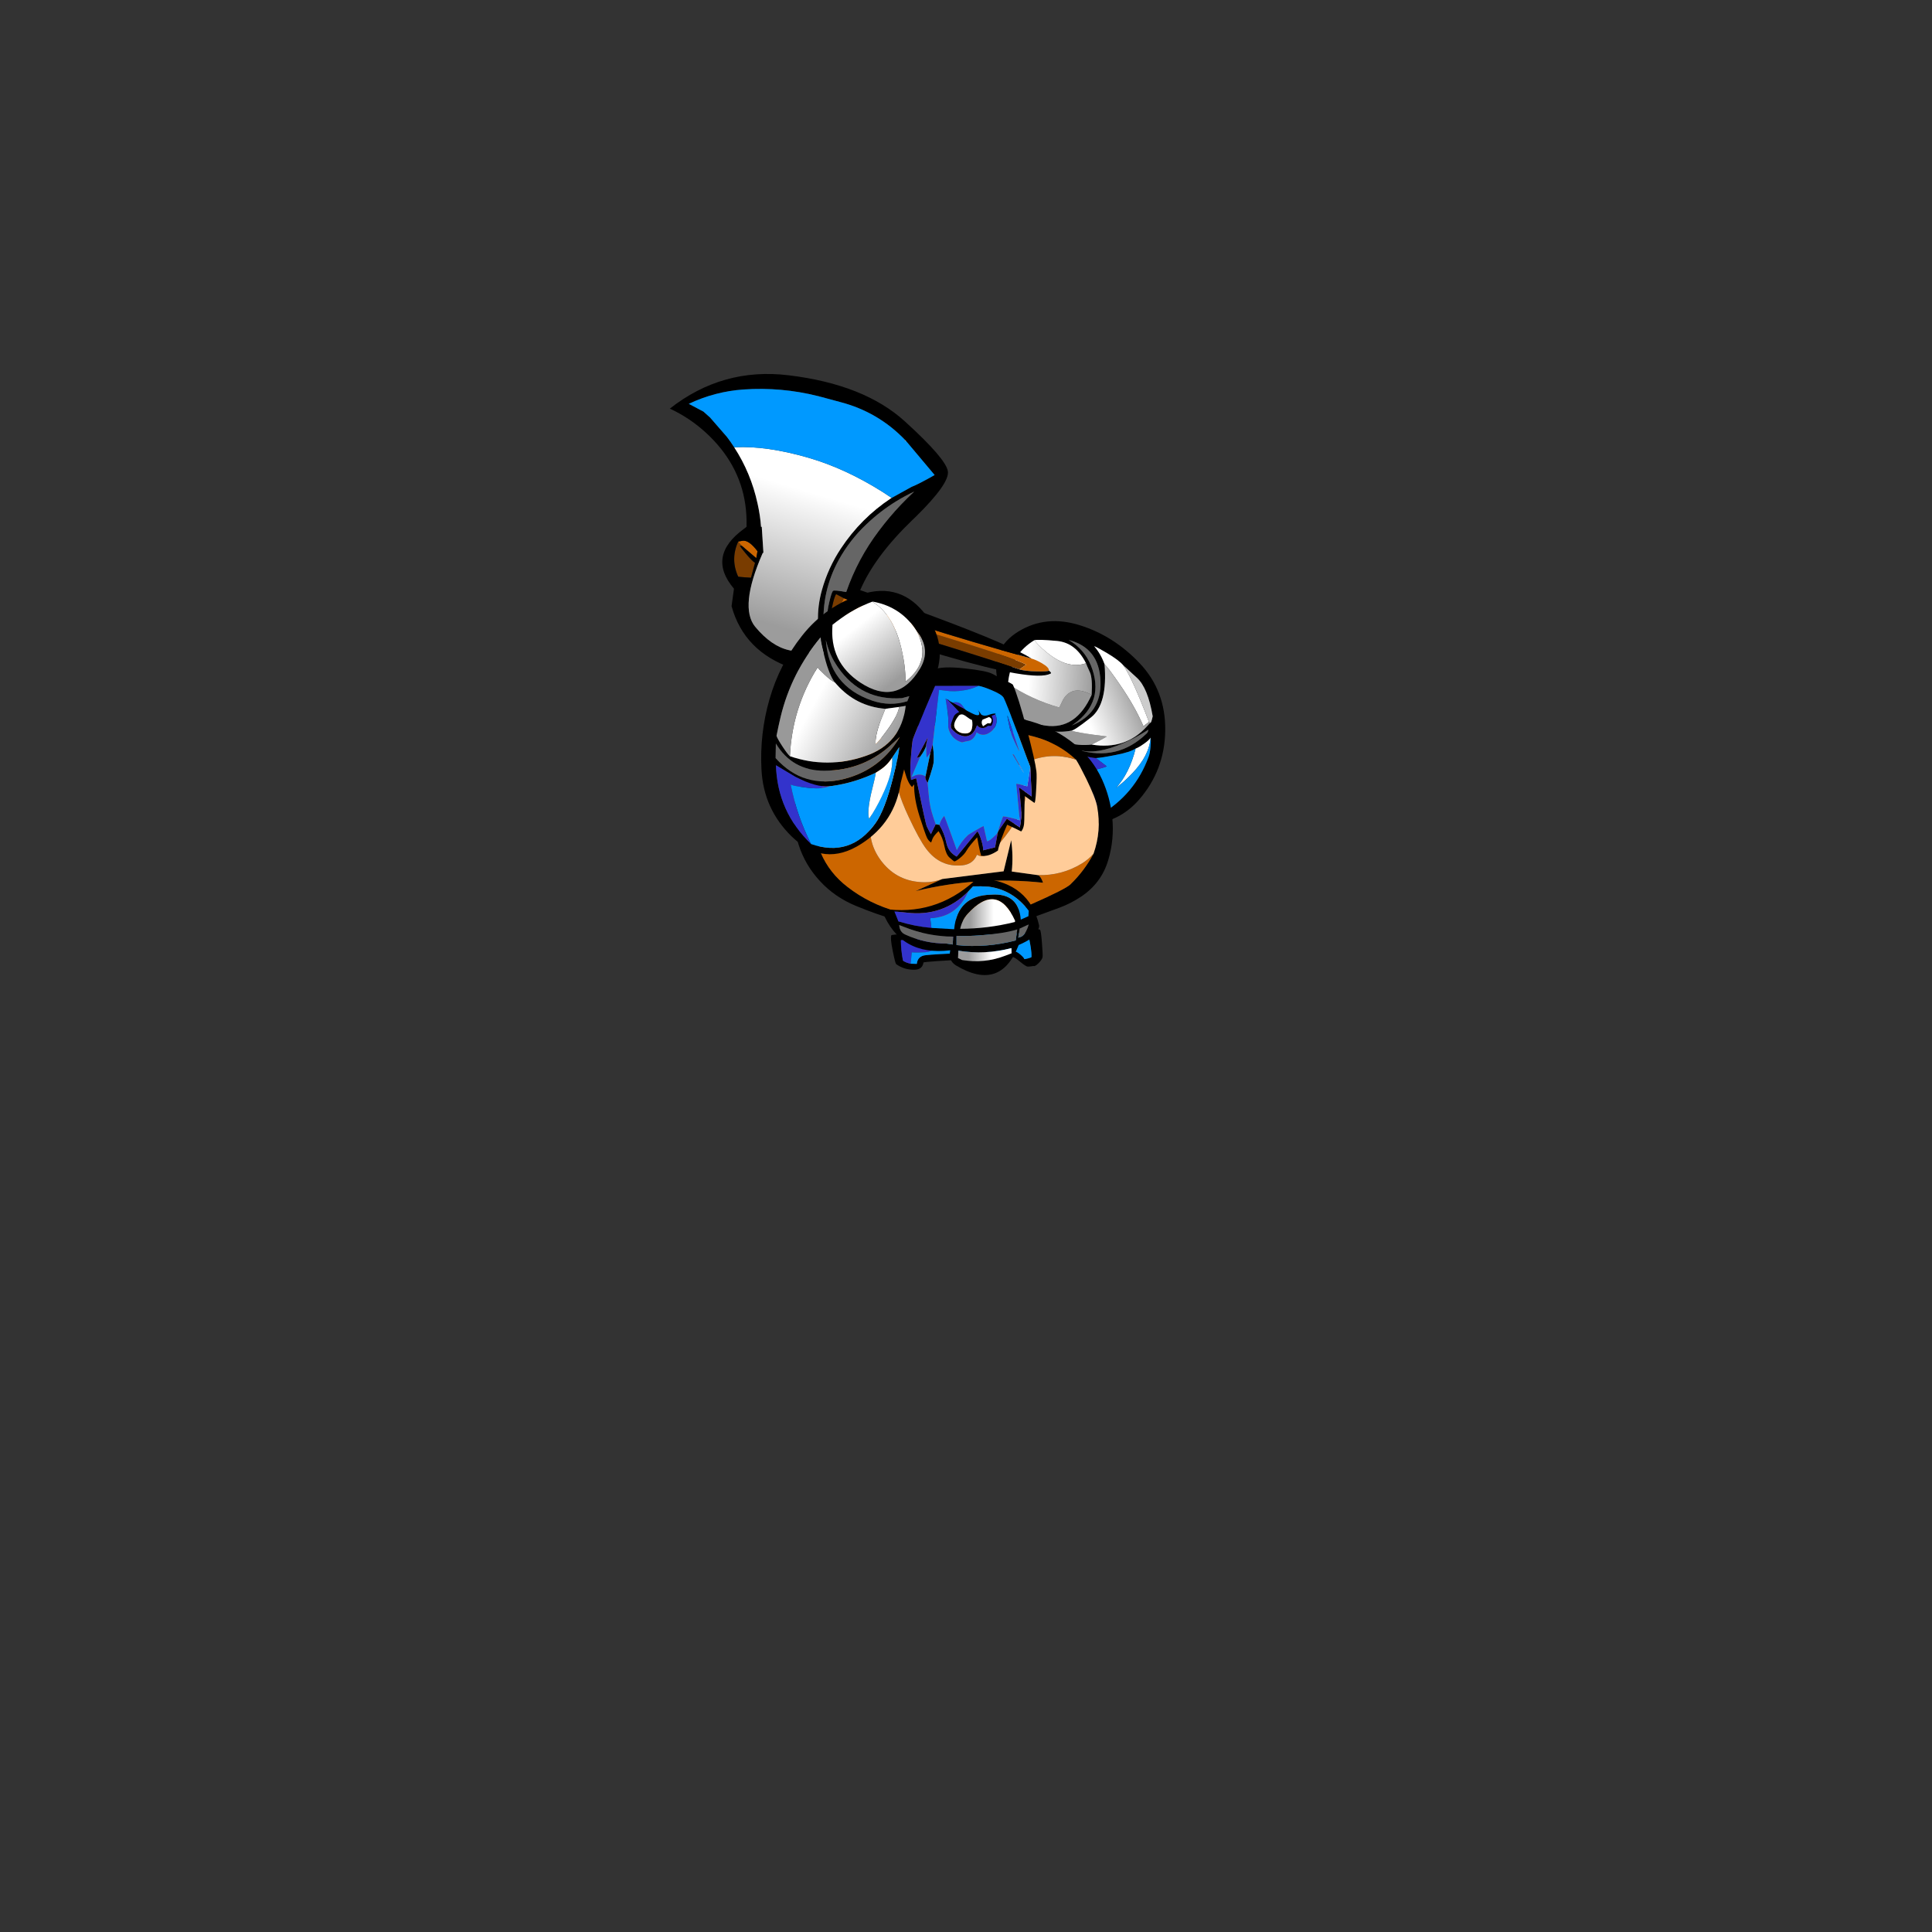 
<svg xmlns="http://www.w3.org/2000/svg" version="1.1" xmlns:xlink="http://www.w3.org/1999/xlink" preserveAspectRatio="none" x="0px" y="0px" width="1000px" height="1000px" viewBox="0 0 1000 1000">
<rect x="0" y="0" width="1000" height="1000" fill="#333333" stroke="none"/>
<defs>
<linearGradient id="Gradient_1" gradientUnits="userSpaceOnUse" x1="-7.65" y1="45.2" x2="31.95" y2="47.3" spreadMethod="pad">
<stop  offset="0%" stop-color="#FFFFFF"/>

<stop  offset="100%" stop-color="#9C9C9C"/>
</linearGradient>

<linearGradient id="Gradient_2" gradientUnits="userSpaceOnUse" x1="27" y1="69.9" x2="58.9" y2="57.8" spreadMethod="pad">
<stop  offset="0%" stop-color="#FFFFFF"/>

<stop  offset="100%" stop-color="#9C9C9C"/>
</linearGradient>

<linearGradient id="Gradient_3" gradientUnits="userSpaceOnUse" x1="67.15" y1="22.3" x2="52.85" y2="22.3" spreadMethod="pad">
<stop  offset="0%" stop-color="#FFFFFF"/>

<stop  offset="100%" stop-color="#9C9C9C"/>
</linearGradient>

<linearGradient id="Gradient_4" gradientUnits="userSpaceOnUse" x1="66.05" y1="47.25" x2="51.75" y2="47.25" spreadMethod="pad">
<stop  offset="0%" stop-color="#FFFFFF"/>

<stop  offset="100%" stop-color="#9C9C9C"/>
</linearGradient>

<linearGradient id="Gradient_5" gradientUnits="userSpaceOnUse" x1="124.912" y1="45.775" x2="39.787" y2="45.025" spreadMethod="pad">
<stop  offset="0%" stop-color="#FFFFFF"/>

<stop  offset="100%" stop-color="#9C9C9C"/>
</linearGradient>

<linearGradient id="Gradient_6" gradientUnits="userSpaceOnUse" x1="25.925" y1="72.062" x2="74.375" y2="98.438" spreadMethod="pad">
<stop  offset="0%" stop-color="#FFFFFF"/>

<stop  offset="100%" stop-color="#9C9C9C"/>
</linearGradient>

<linearGradient id="Gradient_7" gradientUnits="userSpaceOnUse" x1="56.687" y1="18.863" x2="82.012" y2="50.838" spreadMethod="pad">
<stop  offset="0%" stop-color="#FFFFFF"/>

<stop  offset="100%" stop-color="#9C9C9C"/>
</linearGradient>

<g id="executioner_legs_0_Layer0_0_FILL">
<path fill="#000000" stroke="none" d="
M 82.4 24.85
Q 82.9 24.9 84.3 24.75 85.65 24.6 86 24.5 86.9 24.95 89.15 22.7 91.3 20.5 91.55 19 91.75 17.9 91.2 10.75 90.65 3.2 90 2.25 89.05 0.8 43.95 2.8 -0.95 4.8 -1.4 5.6 -2.2 7.2 -0.55 15.25 1 22.9 1.55 23.35 6.6 27 13.15 26.8 17.75 26.55 18.35 22.3 20.35 21.75 46.35 20.3 71.55 18.9 73.1 19 74.1 18.85 77.7 21.85 81.4 24.9 82.4 24.85
M 82.5 4.35
Q 84.95 14.25 84.75 19 84.75 19.25 82.55 19.85 80.35 20.45 80.3 20.2 80.15 19.4 77.95 17.5 75.5 15.35 73.8 15.4 70.15 15.15 46.9 16.25 24.25 17.3 19.8 17.85 14.75 18.35 14.25 23.2
L 10.45 23.1
Q 9.45 22.95 7.7 22.3 5.8 21.55 5.7 21.05 4.5 14.85 4.45 8.65
L 39.05 6
Q 43.65 5.65 62.65 4.9 82.1 4.1 82.5 4.35 Z"/>

<path fill="#3333CC" stroke="none" d="
M 30.25 11.6
Q 36.85 7.95 39.05 6
L 4.45 8.65
Q 4.5 14.85 5.7 21.05 5.8 21.55 7.7 22.3 9.45 22.95 10.45 23.1
L 11.15 16.1
Q 12.05 16.25 15.7 16.2 19.85 16.15 21.55 15.75 23.7 15.25 30.25 11.6 Z"/>

<path fill="#0099FF" stroke="none" d="
M 84.75 19
Q 84.95 14.25 82.5 4.35 82.1 4.1 62.65 4.9 43.65 5.65 39.05 6 36.85 7.95 30.25 11.6 23.7 15.25 21.55 15.75 19.85 16.15 15.7 16.2 12.05 16.25 11.15 16.1
L 10.45 23.1 14.25 23.2
Q 14.75 18.35 19.8 17.85 24.25 17.3 46.9 16.25 70.15 15.15 73.8 15.4 75.5 15.35 77.95 17.5 80.15 19.4 80.3 20.2 80.35 20.45 82.55 19.85 84.75 19.25 84.75 19 Z"/>
</g>

<g id="executioner_arm_1_Layer0_0_FILL">
<path fill="#000000" stroke="none" d="
M 75.95 80.6
Q 76.25 56.165 60.3 39.3 44.353 22.436 23.5 15.9 2.692 9.352 -14.25 19.7 -31.19 30.103 -27.25 48.95 -23.304 67.849 -16.5 71.4 1.8 80.7 12.3 97.6 24.45 117.1 34.45 137.7 49.45 134.95 59.7 123.3 75.65 105.045 75.95 80.6
M 50.1 40.45
Q 50.746 41.051 58.6 48.25 65.262 54.354 68.25 71.85 67.283 76.387 66.7 75.85 65.829 76.831 64.75 78 51.56 92.665 30.75 89.25 14.4 91.05 1.85 80.25 2.2 80.3 2.6 80.35 10.35 82.15 18.15 80.7 19.952 80.754 30.3 72.55 40.643 64.386 38.65 39.85 36.4 33.55 32.25 28.75 33.55 29.1 39.75 32.75 47.3 37.2 50.1 40.45
M 30.3 40.65
Q 26.1 30.45 16.6 24.95 35.4 29.75 36.15 50.25 36.9 70 18.4 77.55 19.1 77.1 19.8 76.6 39.1 62.8 30.3 40.65
M 9.5 25.55
Q 20.988 26.687 27.25 39.25 27.842 40.916 29.6 44.65 31.358 48.434 30.7 58.7 21.088 80.184 2.5 77.6 -16.044 75.06 -18.45 63.85 -20.801 52.647 -20.75 51.85 -20.55 50.2 -20.3 48.6 -17.9 33.35 -4.55 25.1 -1.988 24.463 9.5 25.55
M 20.75 94.7
Q 22.6 95.3 25.85 96.15 31 97.5 33.35 97.55 36.793 97.369 45.65 95.6 54.507 93.881 57.75 91.7 59.533 91.105 62.8 88.8 66.117 86.495 66.95 85 67.25 86.95 66.9 90.55 66.6 94.35 65.8 96.55 57.3 120 35.75 132.5 33.85 126 31.05 118 25.4 102.05 20.75 94.7
M 22.25 92.4
Q 23 92.55 23.8 92.7 33.7 95.55 50.35 88.3 55.85 85.95 61 82.9 65.25 80.45 65.45 80 65.55 81.45 64.55 82.4 46.6 99.8 22.25 92.4 Z"/>

<path fill="#666666" stroke="none" d="
M 23.8 92.7
Q 23 92.55 22.25 92.4 46.6 99.8 64.55 82.4 65.55 81.45 65.45 80 65.25 80.45 61 82.9 55.85 85.95 50.35 88.3 33.7 95.55 23.8 92.7
M 16.6 24.95
Q 26.1 30.45 30.3 40.65 39.1 62.8 19.8 76.6 19.1 77.1 18.4 77.55 36.9 70 36.15 50.25 35.4 29.75 16.6 24.95 Z"/>

<path fill="#FFFFFF" stroke="none" d="
M 66.95 85
Q 66.117 86.495 62.8 88.8 59.533 91.105 57.75 91.7 53.9 106.95 45.65 115.95 50.65 112.25 55.8 106.8 66.15 96 66.95 85
M 5.45 34.4
Q 17.05 42.8 27.25 39.25 20.988 26.687 9.5 25.55 -1.988 24.463 -4.55 25.1 -0.35 30.2 5.45 34.4
M 32.25 28.75
Q 36.4 33.55 38.65 39.85 41.1 42.2 48.25 52.65 57.35 65.85 62.55 77.95
L 65.95 75.3
Q 65.875 75.104 65.8 74.9 55.511 47.946 50.1 40.45 47.3 37.2 39.75 32.75 33.55 29.1 32.25 28.75 Z"/>

<path fill="#0099FF" stroke="none" d="
M 57.75 91.7
Q 54.507 93.881 45.65 95.6 36.793 97.369 33.35 97.55
L 40.05 102.65
Q 39.05 103.1 36.1 103.9 33.15 104.75 32.2 104.8 33.15 107.7 34.6 115.9 36.6 127.2 35.75 132.5 57.3 120 65.8 96.55 66.6 94.35 66.9 90.55 67.25 86.95 66.95 85 66.15 96 55.8 106.8 50.65 112.25 45.65 115.95 53.9 106.95 57.75 91.7 Z"/>

<path fill="#3333CC" stroke="none" d="
M 25.85 96.15
Q 22.6 95.3 20.75 94.7 25.4 102.05 31.05 118 33.85 126 35.75 132.5 36.6 127.2 34.6 115.9 33.15 107.7 32.2 104.8 33.15 104.75 36.1 103.9 39.05 103.1 40.05 102.65
L 33.35 97.55
Q 31 97.5 25.85 96.15 Z"/>

<path fill="#999999" stroke="none" d="
M 11.95 64.1
Q 10.9 66.45 10.8 66.45 -6.15 61.6 -20.75 51.85 -20.801 52.647 -18.45 63.85 -16.044 75.06 2.5 77.6 21.088 80.184 30.7 58.7 19.8 52.65 14.05 60.25 13.2 61.35 11.95 64.1
M 18.15 80.7
Q 10.35 82.15 2.6 80.35 2.2 80.3 1.85 80.25 14.4 91.05 30.75 89.25 32.15 88.6 35.9 86.6 39.65 84.6 40.05 84.25 36.2 83.8 31.6 83.15 22.45 81.9 18.15 80.7 Z"/>

<path fill="url(#Gradient_1)" stroke="none" d="
M 27.25 39.25
Q 17.05 42.8 5.45 34.4 -0.35 30.2 -4.55 25.1 -17.9 33.35 -20.3 48.6 -20.55 50.2 -20.75 51.85 -6.15 61.6 10.8 66.45 10.9 66.45 11.95 64.1 13.2 61.35 14.05 60.25 19.8 52.65 30.7 58.7 31.358 48.434 29.6 44.65 27.842 40.916 27.25 39.25 Z"/>

<path fill="url(#Gradient_2)" stroke="none" d="
M 35.9 86.6
Q 32.15 88.6 30.75 89.25 51.56 92.665 64.75 78 65.829 76.831 66.7 75.85 65.954 75.165 65.95 75.3
L 62.55 77.95
Q 57.35 65.85 48.25 52.65 41.1 42.2 38.65 39.85 40.643 64.386 30.3 72.55 19.952 80.754 18.15 80.7 22.45 81.9 31.6 83.15 36.2 83.8 40.05 84.25 39.65 84.6 35.9 86.6 Z"/>

<path fill="#CCCCCC" stroke="none" d="
M 58.6 48.25
Q 50.746 41.051 50.1 40.45 55.511 47.946 65.8 74.9 65.875 75.104 65.95 75.3 65.954 75.165 66.7 75.85 67.283 76.387 68.25 71.85 65.262 54.354 58.6 48.25 Z"/>
</g>

<g id="executioner_body_0_Layer0_0_FILL">
<path fill="#000000" stroke="none" d="
M 108.45 -1.2
Q 94.35 -2.9 80.15 -2.15 66.55 -1.4 53.3 2.05 39.15 5.55 26.25 12.5 14.25 18.8 5.85 29.4 -3.45 41.2 -5.65 56.05 -7.6 69.35 -3.65 82.2 0.25 94.95 9 104.9 17.85 115.05 30.4 120.5 42.15 125.65 54.25 129.4 67.3 133.45 80.8 135.65 94.5 137.6 108.25 136.4 122.45 135.95 134.45 128.25 143.05 124.95 151.65 121.6 158.3 118.95 164.1 114.9 176.45 106.35 180.55 91.75 184.25 78.7 182.95 65 181.8 52.5 176.85 40.95 171.3 28.1 160.65 18.95 149.1 9 134.6 4.55 121.8 0.7 108.45 -1.2
M 174 58.25
Q 176.6 73.3 171.8 87.7 166.45 98.4 158.05 107 155.05 110 135 119.35 115 128.6 109.15 129.75 102.65 130.9 81.65 128.45 62.2 126.15 54.9 124.05 38.35 119.25 25.35 108.55 14.7 99.9 9.55 87.3 5.35 77.1 5.65 66.05 6 51 13.95 38.3 21.25 26.75 33.4 20.3 39.1 17.25 52.5 12 59.15 9.4 64.7 7.35
L 98.95 6.55 119.75 10
Q 128.4 11.85 136.75 14.2 150.9 18.25 161.4 28.6 163.35 31.75 167.5 40.65 173 52.55 174 58.25
M 123.15 98.9
Q 124.1 89 122.8 79.2
L 118.3 98.75
Q 81.9 103.65 81.85 103.6
L 65.95 111.2
Q 103.3 101.6 141.75 105.95 141.45 104.9 140.9 103.75 139.85 101.45 138.55 101.15
L 123.15 98.9 Z"/>

<path fill="#CC6600" stroke="none" d="
M 171.8 87.7
Q 168.85 91.25 164.95 93.8 152.85 101.65 138.55 101.15 139.85 101.45 140.9 103.75 141.45 104.9 141.75 105.95 103.3 101.6 65.95 111.2
L 81.85 103.6
Q 76.727 105.696 71.2 105.65 55.3 105.5 45.8 92.7 37.6 81.6 39.1 68 41.45 46.15 55.8 29.35 54.7 32.75 54.3 36.2 53.25 45.4 61.85 64.7 68.1 78.8 72.2 84.6 80.6 96.45 93.85 95 100.2 94.25 102.45 88.35 104.3 89.6 106.45 89.15 111.8 87.75 121.6 73.45 131.75 58.65 131.15 51.45 130.3 41.4 124.15 33.35 129.3 31.2 134.5 29.1 147.9 23.85 161.4 28.6 150.9 18.25 136.75 14.2 128.4 11.85 119.75 10
L 98.95 6.55 64.7 7.35
Q 59.15 9.4 52.5 12 39.1 17.25 33.4 20.3 21.25 26.75 13.95 38.3 6 51 5.65 66.05 5.35 77.1 9.55 87.3 14.7 99.9 25.35 108.55 38.35 119.25 54.9 124.05 62.2 126.15 81.65 128.45 102.65 130.9 109.15 129.75 115 128.6 135 119.35 155.05 110 158.05 107 166.45 98.4 171.8 87.7 Z"/>

<path fill="#FFCC99" stroke="none" d="
M 171.8 87.7
Q 176.6 73.3 174 58.25 173 52.55 167.5 40.65 163.35 31.75 161.4 28.6 147.9 23.85 134.5 29.1 129.3 31.2 124.15 33.35 130.3 41.4 131.15 51.45 131.75 58.65 121.6 73.45 111.8 87.75 106.45 89.15 104.3 89.6 102.45 88.35 100.2 94.25 93.85 95 80.6 96.45 72.2 84.6 68.1 78.8 61.85 64.7 53.25 45.4 54.3 36.2 54.7 32.75 55.8 29.35 41.45 46.15 39.1 68 37.6 81.6 45.8 92.7 55.3 105.5 71.2 105.65 76.727 105.696 81.85 103.6 81.9 103.65 118.3 98.75
L 122.8 79.2
Q 124.1 89 123.15 98.9
L 138.55 101.15
Q 152.85 101.65 164.95 93.8 168.85 91.25 171.8 87.7 Z"/>
</g>

<g id="executioner_belt_0_Layer0_0_FILL">
<path fill="#000000" stroke="none" d="
M 91.75 35.65
Q 91.8 35.6 93.65 33.3 95.45 30.7 95.1 29.15 89.1 3.1 60 0.35 57.25 0.2 55.35 1.9 31 23.85 -1.15 18.95 -1.5 19.9 -1.2 20.75 9.95 48.35 40.5 44.55 39.15 50.85 43.95 53.8 71.4 70.3 82.55 41.3 85 40.25 86.75 39.3 90.65 37.25 91.75 35.65
M 88.75 20.25
L 88.55 23.6 83.85 25.7
Q 82.55 9.15 65.7 10.35 44.9 10.8 42.9 31.6
L 28.9 30.8
Q 18.65 29.85 8.6 26.75
L 6.15 20.65
Q 9.9 21 13.65 21.4 35.9 24.1 51.6 8.35
L 54.5 5.25
Q 59.35 5.1 64.15 5.45 79.05 7.4 88.75 20.25
M 88.7 28.7
Q 86.6 36.1 83 36.55
L 82.3 36.85 83.15 31.25 88.7 28.7
M 42.3 36.15
L 42 41 38 40.4
Q 25 40.4 13.05 35 9.35 33.35 9.15 29.05 10.6 29.6 12.1 30.2 26.7 36 42.3 36.15
M 44.35 41.35
L 44.35 35.65
Q 50.2 36.05 60.1 35.25 73.8 34.15 81.7 31.7
L 80.75 38.5
Q 62.65 43.25 44.35 41.35
M 45.25 49.3
L 45.5 44.8
Q 61.85 47.45 78.1 43.2
L 78.2 46.4
Q 76.35 47.1 74.55 47.8 61.45 52.85 47.7 50.5
L 45.25 49.3
M 80.35 26.35
L 80.25 27.15
Q 63.7 31.3 46.6 31.35 47.75 26.05 51.15 22.25 69.25 2.25 80.35 26.35 Z"/>

<path fill="url(#Gradient_3)" stroke="none" d="
M 80.25 27.15
L 80.35 26.35
Q 69.25 2.25 51.15 22.25 47.75 26.05 46.6 31.35 63.7 31.3 80.25 27.15 Z"/>

<path fill="url(#Gradient_4)" stroke="none" d="
M 45.5 44.8
L 45.25 49.3 47.7 50.5
Q 61.45 52.85 74.55 47.8 76.35 47.1 78.2 46.4
L 78.1 43.2
Q 61.85 47.45 45.5 44.8 Z"/>

<path fill="#666666" stroke="none" d="
M 44.35 35.65
L 44.35 41.35
Q 62.65 43.25 80.75 38.5
L 81.7 31.7
Q 73.8 34.15 60.1 35.25 50.2 36.05 44.35 35.65
M 42 41
L 42.3 36.15
Q 26.7 36 12.1 30.2 10.6 29.6 9.15 29.05 9.35 33.35 13.05 35 25 40.4 38 40.4
L 42 41
M 83 36.55
Q 86.6 36.1 88.7 28.7
L 83.15 31.25 82.3 36.85 83 36.55 Z"/>

<path fill="#3333CC" stroke="none" d="
M 49.3 12.8
Q 50.65 10.6 51.6 8.35 35.9 24.1 13.65 21.4 9.9 21 6.15 20.65
L 8.6 26.75
Q 18.65 29.85 28.9 30.8
L 28.2 24.8
Q 42 24.5 49.3 12.8 Z"/>

<path fill="#0099FF" stroke="none" d="
M 88.55 23.6
L 88.75 20.25
Q 79.05 7.4 64.15 5.45 59.35 5.1 54.5 5.25
L 51.6 8.35
Q 50.65 10.6 49.3 12.8 42 24.5 28.2 24.8
L 28.9 30.8 42.9 31.6
Q 44.9 10.8 65.7 10.35 82.55 9.15 83.85 25.7
L 88.55 23.6 Z"/>
</g>

<g id="executioner_head_0_Layer0_0_FILL">
<path fill="#000000" stroke="none" d="
M 39.55 -5.9
Q 26.031 -7.376 20.8 -5.2 15.555 -3.036 12.35 5.25 9.145 13.539 8.25 16.45 7.352 19.354 4.25 29.35 1.045 39.705 0.8 44.7 0.614 49.737 2.75 57.35 4.877 65.023 7.35 67 7.816 66.24 8.6 65.45 8.454 74.102 11.95 85.1 15.489 96.095 16.45 98.1 17.415 100.157 19.05 101.15 19.262 100.688 19.9 98.85 20.587 97.062 23.6 94.15 26.213 98.162 27.2 103.35 28.197 108.544 30.4 110.45 32.596 112.352 33.15 112.7 33.751 113.046 36.6 110.8 39.455 108.566 40.95 105.9 42.443 103.278 47.35 97.95 48.138 102.568 49.05 106.5 50.012 110.482 50 109.25 54.2 110.05 60.1 106.1 60.487 103.75 62.25 98.85 64.063 93.95 65.8 90.2 71.571 92.848 74.4 94.35 76.294 92.172 76.3 87.45 76.379 79.3 76.55 72.55
L 82.4 76.7
Q 83.15 77.5 83.6 68.6 84.1 60.1 83.75 57.35 83 50.85 77.9 31.55 72.45 10.95 69.3 4.15 69.05 3.7 64.75 1.6 60.005 -0.745 56.55 -2.6 53.083 -4.414 39.55 -5.9
M 48.3 4.85
Q 51.1 5.35 56.3 7.55 62.5 10.15 63.65 12.15 64.85 14.3 72.55 34.75 76.4 45 80 54.8
L 80.85 72.85 73.15 67.35 74.3 79.6
Q 74.55 82.7 74.45 85.75 74.4 86.7 74.05 89.1 73.75 91.2 73.6 91.85
L 65.6 86.55 60.25 94.25 60 95 58.35 104.15 50.95 105.95
Q 51.25 104.3 49.95 99.9 48.6 95.45 47.45 94.35
L 34.75 109.8
Q 29.55 107.05 28.35 101.1 27.15 95.35 24.1 90.3
L 21.85 89.9
Q 19 95.8 18.9 96.05 17.5 93.6 16.3 91.1 15.7 89.75 9.85 61.65
L 6.7 62.7
Q 6.4 59.65 6.25 56.6 6.15 54.55 6.7 47.7 7.25 40.7 7.7 38.15 7.95 36.85 14.45 21.3 20.6 6.8 21.5 4.9
L 48.3 4.85
M 20 40.85
L 18.55 46.05 15.6 60.45
Q 15.05 61.85 16.9 64.45 17.5 62.8 18.6 59.35 20.1 54.65 20.45 52.7 20.9 50.1 20.5 45.2
L 20 40.85
M 16 41.3
L 16 40.9 16.95 36.65 10.2 49.2 12.35 48.35
Q 15.75 43.7 16 41.3
M 49.9 22.55
L 47.7 19.4
Q 50.202 23.794 46.3 22.65 45.7 22.5 43.5 21.4 40.85 20.15 39.9 19.25
L 32.2 15.1
Q 30.616 14.42 29.95 13.7 29.284 13.03 29 13.2
L 36.3 20.9
Q 33.811 22.024 33.1 23.45 32.393 24.931 31.55 27.45 30.75 30.009 31.6 31.15 32.509 32.338 34.1 33.6 35.69 34.909 38.2 35.6 40.704 36.354 43.1 35.05 45.547 33.787 47.3 29 48.355 30.745 50.4 30.75 52.485 30.765 53.15 30 53.865 29.235 54.85 29.4 55.895 29.605 56.2 29.15 57.85 26.45 56.25 23.25
L 58.5 22.35 58.7 21.9
Q 57.103 21.704 54.45 22.7 51.841 23.739 49.9 22.55
M 53.75 27.85
L 50.95 29.7
Q 49.447 27.348 50.7 25.6
L 54.65 24
Q 57.335 25.221 55.5 27.95
L 53.75 27.85
M 44.15 25.8
Q 44.77 28.23 44.05 31.25 43.337 34.314 39.5 34.1 35.714 33.893 33.8 31 31.926 28.102 36.15 23 37.831 21.719 39.85 23.1 41.914 24.536 42.55 25 43.192 25.455 44.15 25.8 Z"/>

<path fill="#3333CC" stroke="none" d="
M 80 54.8
L 78.15 66.6
Q 72.25 64.95 71.35 65.1
L 73.5 87.5
Q 72 86.8 67.9 85.9 64.35 85.1 63.3 85.05 62.9 85.9 61.8 89.1 60.55 92.75 60.25 94.25
L 65.6 86.55 73.6 91.85
Q 73.75 91.2 74.05 89.1 74.4 86.7 74.45 85.75 74.55 82.7 74.3 79.6
L 73.15 67.35 80.85 72.85 80 54.8
M 31.05 95.25
Q 27.2 84.7 27.1 84.75 24.95 87.15 24.1 90.3 27.15 95.35 28.35 101.1 29.55 107.05 34.75 109.8
L 47.45 94.35
Q 48.6 95.45 49.95 99.9 51.25 104.3 50.95 105.95
L 58.35 104.15 60 95
Q 59.3 96.1 57.1 98.05 54.5 100.4 53.4 100.35
L 51.3 91
Q 50.2 91.4 46.1 93.85 42.05 96.2 41.7 96.55 37.4 100.6 34.85 105.8 32.95 100.5 31.05 95.25
M 69.9 47.15
L 69.05 46.85
Q 75.85 58.45 76.1 58.4
L 69.9 47.15
M 68.55 35.1
Q 69.1 36.6 71 40.7 73 45 73.25 44.95
L 66 23.1
Q 65.75 23.15 66.7 27.7 67.65 32.5 68.55 35.1
M 39.9 19.25
Q 39.05 18.1 38.2 16.95 36.2 14.2 32.2 15.1
L 39.9 19.25
M 58.5 22.35
L 56.25 23.25
Q 57.85 26.45 56.2 29.15 55.895 29.605 54.85 29.4 53.865 29.235 53.15 30 52.485 30.765 50.4 30.75 48.355 30.745 47.3 29 45.547 33.787 43.1 35.05 40.704 36.354 38.2 35.6 35.69 34.909 34.1 33.6 32.509 32.338 31.6 31.15 30.75 30.009 31.55 27.45 32.393 24.931 33.1 23.45 33.811 22.024 36.3 20.9
L 29 13.2 27.95 12.65 29.25 21.5
Q 29.8 25.3 29.55 29.3 29.45 30.7 30 32.15 32.05 37.9 38 39.6 40.15 39 42.35 38.65 43.6 38.3 44.75 37.25 46.4 35.65 46.95 33.4 50.5 36.15 54.35 34 57.4 32.35 58.7 29.25 60.1 25.8 58.5 22.35
M 45.25 6.05
Q 46.8 5.5 48.3 4.85
L 21.5 4.9
Q 20.6 6.8 14.45 21.3 7.95 36.85 7.7 38.15 7.25 40.7 6.7 47.7 6.15 54.55 6.25 56.6 6.4 59.65 6.7 62.7
L 9.85 61.65
Q 15.7 89.75 16.3 91.1 17.5 93.6 18.9 96.05 19 95.8 21.85 89.9 21.05 87.5 20.25 85.15 18.35 79.45 17.75 73.6 17.3 69 16.9 64.45 15.05 61.85 15.6 60.45 12 58.4 8.4 60.25 7.65 60.55 6.95 61
L 12.35 48.35 10.2 49.2 16.95 36.65 16 40.9 16 41.3
Q 15.95 42.85 16 45 16.05 48 16.4 48.95
L 18.55 46.05 20 40.85 23.9 7.3
Q 25.85 7.55 27.8 7.8 33.5 8.6 39.1 7.6 42.25 7.15 45.25 6.05 Z"/>

<path fill="#0099FF" stroke="none" d="
M 18.55 46.05
L 16.4 48.95
Q 16.05 48 16 45 15.95 42.85 16 41.3 15.75 43.7 12.35 48.35
L 6.95 61
Q 7.65 60.55 8.4 60.25 12 58.4 15.6 60.45
L 18.55 46.05
M 48.3 4.85
Q 46.8 5.5 45.25 6.05 42.25 7.15 39.1 7.6 33.5 8.6 27.8 7.8 25.85 7.55 23.9 7.3
L 20 40.85 20.5 45.2
Q 20.9 50.1 20.45 52.7 20.1 54.65 18.6 59.35 17.5 62.8 16.9 64.45 17.3 69 17.75 73.6 18.35 79.45 20.25 85.15 21.05 87.5 21.85 89.9
L 24.1 90.3
Q 24.95 87.15 27.1 84.75 27.2 84.7 31.05 95.25 32.95 100.5 34.85 105.8 37.4 100.6 41.7 96.55 42.05 96.2 46.1 93.85 50.2 91.4 51.3 91
L 53.4 100.35
Q 54.5 100.4 57.1 98.05 59.3 96.1 60 95
L 60.25 94.25
Q 60.55 92.75 61.8 89.1 62.9 85.9 63.3 85.05 64.35 85.1 67.9 85.9 72 86.8 73.5 87.5
L 71.35 65.1
Q 72.25 64.95 78.15 66.6
L 80 54.8
Q 76.4 45 72.55 34.75 64.85 14.3 63.65 12.15 62.5 10.15 56.3 7.55 51.1 5.35 48.3 4.85
M 47.7 19.4
L 49.9 22.55
Q 51.841 23.739 54.45 22.7 57.103 21.704 58.7 21.9
L 58.5 22.35
Q 60.1 25.8 58.7 29.25 57.4 32.35 54.35 34 50.5 36.15 46.95 33.4 46.4 35.65 44.75 37.25 43.6 38.3 42.35 38.65 40.15 39 38 39.6 32.05 37.9 30 32.15 29.45 30.7 29.55 29.3 29.8 25.3 29.25 21.5
L 27.95 12.65 29 13.2
Q 29.284 13.03 29.95 13.7 30.616 14.42 32.2 15.1 36.2 14.2 38.2 16.95 39.05 18.1 39.9 19.25 40.85 20.15 43.5 21.4 45.7 22.5 46.3 22.65 50.202 23.794 47.7 19.4
M 71 40.7
Q 69.1 36.6 68.55 35.1 67.65 32.5 66.7 27.7 65.75 23.15 66 23.1
L 73.25 44.95
Q 73 45 71 40.7
M 69.05 46.85
L 69.9 47.15 76.1 58.4
Q 75.85 58.45 69.05 46.85 Z"/>

<path fill="#FFFFFF" stroke="none" d="
M 44.05 31.25
Q 44.77 28.23 44.15 25.8 43.192 25.455 42.55 25 41.914 24.536 39.85 23.1 37.831 21.719 36.15 23 31.926 28.102 33.8 31 35.714 33.893 39.5 34.1 43.337 34.314 44.05 31.25
M 50.95 29.7
L 53.75 27.85 55.5 27.95
Q 57.335 25.221 54.65 24
L 50.7 25.6
Q 49.447 27.348 50.95 29.7 Z"/>
</g>

<g id="executioner_axe_0_Layer0_0_FILL">
<path fill="#793C00" stroke="none" d="
M 63.3 96.85
L 67.7 97.55 68.8 92.25
Q 67.45 91.75 63.15 91.9 59.25 92.05 57.65 92.4 57.25 176.2 55.45 213.35 55.55 213.55 57.45 215.1 58.4 215.9 59.35 216.65 61.2 211.4 62 158.95 62.85 101.45 63.3 96.85
M 81.05 27.05
L 81.3 28.35 83.25 25.4
Q 71.5 23.65 62.55 31.3 62.4 31.45 63.2 35.3 63.6 37.2 64.05 39.1
L 73.5 38.95
Q 74.35 36.4 77.6 31.7 80.3 27.75 81.05 27.05 Z"/>

<path fill="#CC6600" stroke="none" d="
M 67.7 97.55
L 63.3 96.85
Q 62.85 101.45 62 158.95 61.2 211.4 59.35 216.65 58.4 215.9 57.45 215.1 55.55 213.55 55.45 213.35 55.35 216.9 57.25 224.2 59.1 231.15 59.75 231.05 61.65 230.85 62.95 225.6 63.95 221.55 63.9 218.8 63.484 181.834 64.5 144.8 65.05 124.15 67.05 103.75 67.35 100.65 67.7 97.55
M 84.45 27.85
Q 83.85 26.6 83.25 25.4
L 81.3 28.35 76.5 38.9 80.8 38.45
Q 86.1 31.4 84.45 27.85 Z"/>

<path fill="#000000" stroke="none" d="
M 150.25 -37.65
Q 148.15 -24.2 142.1 -12.15 138.996 -5.931 135.2 -0.6 120.022 20.802 93.95 27.65 93.75 28.25 91.85 26.7 69.176 8.986 54.65 30.9
L 43.9 32.45
Q 19.176 47.571 17.55 78.7 15.974 109.879 52.35 104.6 52.3 107.1 51.55 126.65 50.85 148.7 50.8 166.9 50.5 224.1 58.15 232.45 58.85 233.5 59.75 231.05 59.1 231.15 57.25 224.2 55.35 216.9 55.45 213.35 57.25 176.2 57.65 92.4 59.25 92.05 63.15 91.9 67.45 91.75 68.8 92.25
L 67.7 97.55
Q 67.35 100.65 67.05 103.75 65.05 124.15 64.5 144.8 63.484 181.834 63.9 218.8 68.25 204.65 72.15 153.8 74.15 128.4 75.25 105.8 97.669 108.606 125.55 124.7 126.906 125.508 128.2 126.25 153.787 140.675 160.55 137.4 167.644 134.01 182.65 103.55 197.654 73.147 190.15 26.85 183.65 -13.55 150.25 -37.65
M 151.8 -12.3
L 154.2 -17.25 156.3 -27.25
Q 168.05 -13.9 174.1 2.7 182.05 24.6 182.85 47.8
L 182.9 49.65
Q 182.95 55.8 183.1 61.9 183.75 86.15 171.6 107
L 171.2 107.65 156 130.25
Q 147.9 122.35 145.05 118.6
L 135.15 108.7 134.95 108.5
Q 117.95 94 96.6 87.3 83.1 83.05 68.95 83.15 48.3 83.25 31.7 95.4 28.356 85.095 27.65 73.95 26.932 62.815 35.75 49.9 44.624 37.03 80.4 41.8
L 81.05 42.15 96 36.8 95.8 36.4
Q 102.6 33.9 109.05 30.35 125.948 21.258 138.3 7 140.859 4.101 143.2 0.95
L 151.8 -12.3
M 83.25 25.4
Q 83.85 26.6 84.45 27.85 86.1 31.4 80.8 38.45
L 76.5 38.9 81.3 28.35 81.05 27.05
Q 80.3 27.75 77.6 31.7 74.35 36.4 73.5 38.95
L 64.05 39.1
Q 63.6 37.2 63.2 35.3 62.4 31.45 62.55 31.3 71.5 23.65 83.25 25.4
M 89.6 88
Q 103.25 91.15 115.3 98.3 125.456 104.257 134 112.05 138.615 116.271 142.75 121 137.849 118.042 132.8 115.4 123.447 110.537 113.6 106.8 93.4 99 71.75 97.85 71 90.45 70.25 89.9 69.3 89.2 62.95 89.55 56.5 89.85 55.5 90.8
L 55.5 98
Q 53.05 97.7 50.65 97.4 42.25 97 33.8 98.2 39.65 93.15 47.1 90.55 67.95 83.1 89.6 88 Z"/>

<path fill="#666666" stroke="none" d="
M 115.3 98.3
Q 103.25 91.15 89.6 88 67.95 83.1 47.1 90.55 39.65 93.15 33.8 98.2 42.25 97 50.65 97.4 53.05 97.7 55.5 98
L 55.5 90.8
Q 56.5 89.85 62.95 89.55 69.3 89.2 70.25 89.9 71 90.45 71.75 97.85 93.4 99 113.6 106.8 123.447 110.537 132.8 115.4 137.849 118.042 142.75 121 138.615 116.271 134 112.05 125.456 104.257 115.3 98.3 Z"/>

<path fill="url(#Gradient_5)" stroke="none" d="
M 138.5 7.5
Q 138.415 7.254 138.3 7 125.948 21.258 109.05 30.35 102.6 33.9 95.8 36.4
L 96 36.8 81.05 42.15 80.4 41.8
Q 44.624 37.03 35.75 49.9 26.932 62.815 27.65 73.95 28.356 85.095 31.7 95.4 48.3 83.25 68.95 83.15 83.1 83.05 96.6 87.3 117.95 94 134.95 108.5
L 135.15 108.7
Q 136.123 105.84 137 102.85 144.75 76.35 144.75 52.25 144.75 25.75 138.5 7.5 Z"/>

<path fill="#CCCCCC" stroke="none" d="
M 171.2 107.65
L 171.6 107 170.95 106.4 171.2 107.65
M 182.85 47.8
Q 182.7 47.85 182.8 48.75 182.85 49.25 182.9 49.65
L 182.85 47.8 Z"/>

<path fill="#0099FF" stroke="none" d="
M 154.2 -17.25
L 151.8 -12.3 143.2 0.95
Q 140.859 4.101 138.3 7 138.415 7.254 138.5 7.5 144.75 25.75 144.75 52.25 144.75 76.35 137 102.85 136.123 105.84 135.15 108.7
L 145.05 118.6
Q 147.9 122.35 156 130.25
L 171.2 107.65 170.95 106.4 171.6 107
Q 183.75 86.15 183.1 61.9 182.95 55.8 182.9 49.65 182.85 49.25 182.8 48.75 182.7 47.85 182.85 47.8 182.05 24.6 174.1 2.7 168.05 -13.9 156.3 -27.25
L 154.2 -17.25 Z"/>
</g>

<g id="executioner_arm_0_Layer0_0_FILL">
<path fill="#000000" stroke="none" d="
M 86.05 98
Q 90.6 76.15 100.7 56.05 112 33.75 97.6 14 82 -7.3 57.3 0.7 35.45 7.85 21.1 25.95 7.2 43.45 1 65.05 -5.1 86.25 -3.95 108.3 -2.7 132.6 14.65 149.5 34.55 168.8 57.5 153.95 78.1 140.75 81.65 116.5 84.1 107.4 86.05 98
M 91.55 23.35
Q 100.5 34.45 93.55 46.25 79.55 69.8 56.8 54.85 37.65 42.15 39.75 19.35 41.05 18.3 42.4 17.3 52.4 9.55 64.15 5.15 64.45 5.15 64.75 5.15 82.2 8.45 91.55 23.35
M 82.4 64.45
L 86.95 63.25 85.7 66.35
Q 75 69.65 64.2 66 37.5 56.9 35.6 28.75 37.8 37.85 43.1 45.55 57.45 66.2 82.4 64.45
M 32.45 27.05
Q 32.45 29.8 34.8 38.9 37.7 50.4 41.1 54.7 41.7 55.35 42.3 56.05 54.25 69.5 72.2 71
L 80.7 69.85 84.7 69.2
Q 82.05 92.55 59.85 100.05 36.75 108.05 13.55 100.15 12.1 98.9 9 94.2 5.85 89.4 5.3 87.6 6.45 81.8 7.8 76.05 14.4 48.7 32.45 27.05
M 66.3 110.3
Q 67.3 109.65 68.35 109 73.3 105.9 76.4 101
L 80.75 94.5
Q 80.6 98.8 76.85 113.6 71.9 133.25 66.1 141.35 50.9 162.55 26.55 154.15 5.85 134.25 4.95 105.7 5.15 105.9 16.85 112.8 29.95 119.5 37.85 118.6 38.75 118.5 39.65 118.4 53.55 116.4 66.3 110.3
M 47.1 114.05
Q 22 120.5 4.75 101.3
L 4.9 92.35
Q 14.95 109.05 34.65 109.05 59.3 109 76.9 92.1
L 81.1 88.3
Q 69.4 108.25 47.1 114.05 Z"/>

<path fill="#666666" stroke="none" d="
M 4.75 101.3
Q 22 120.5 47.1 114.05 69.4 108.25 81.1 88.3
L 76.9 92.1
Q 59.3 109 34.65 109.05 14.95 109.05 4.9 92.35
L 4.75 101.3
M 86.95 63.25
L 82.4 64.45
Q 57.45 66.2 43.1 45.55 37.8 37.85 35.6 28.75 37.5 56.9 64.2 66 75 69.65 85.7 66.35
L 86.95 63.25 Z"/>

<path fill="#3333CC" stroke="none" d="
M 14 117.55
Q 15.45 118.4 23.2 119.4 33.05 120.7 37.85 118.6 29.95 119.5 16.85 112.8 5.15 105.9 4.95 105.7 5.85 134.25 26.55 154.15 17.8 136.8 14 117.55 Z"/>

<path fill="#FFFFFF" stroke="none" d="
M 66.3 110.3
Q 66.25 112 63.4 123.35 60.9 134.75 62.25 138.6 66.25 132.65 69.9 125.1 77.2 110 76.4 101 73.3 105.9 68.35 109 67.3 109.65 66.3 110.3
M 72.2 71
Q 72.1 71.35 68.85 79.45 65.8 88.3 66.25 92.75 68 91.4 73.05 84.5 79.75 75.45 80.7 69.85
L 72.2 71
M 84.6 54.3
Q 84.8 54.15 85 53.95 100.85 41.4 91.55 23.35 82.2 8.45 64.75 5.15 64.45 5.15 64.15 5.15 77.1 12.8 82.15 34.3 84.65 45.05 84.6 54.3 Z"/>

<path fill="#0099FF" stroke="none" d="
M 63.4 123.35
Q 66.25 112 66.3 110.3 53.55 116.4 39.65 118.4 38.75 118.5 37.85 118.6 33.05 120.7 23.2 119.4 15.45 118.4 14 117.55 17.8 136.8 26.55 154.15 50.9 162.55 66.1 141.35 71.9 133.25 76.85 113.6 80.6 98.8 80.75 94.5
L 76.4 101
Q 77.2 110 69.9 125.1 66.25 132.65 62.25 138.6 60.9 134.75 63.4 123.35 Z"/>

<path fill="url(#Gradient_6)" stroke="none" d="
M 68.85 79.45
Q 72.1 71.35 72.2 71 54.25 69.5 42.3 56.05 41.7 55.35 41.1 54.7 38.8 53.75 34.7 49.85 31.5 46.8 30.55 45.55 14.85 70.55 13.55 100.15 36.75 108.05 59.85 100.05 82.05 92.55 84.7 69.2
L 80.7 69.85
Q 79.75 75.45 73.05 84.5 68 91.4 66.25 92.75 65.8 88.3 68.85 79.45 Z"/>

<path fill="#999999" stroke="none" d="
M 34.8 38.9
Q 32.45 29.8 32.45 27.05 14.4 48.7 7.8 76.05 6.45 81.8 5.3 87.6 5.85 89.4 9 94.2 12.1 98.9 13.55 100.15 14.85 70.55 30.55 45.55 31.5 46.8 34.7 49.85 38.8 53.75 41.1 54.7 37.7 50.4 34.8 38.9 Z"/>

<path fill="url(#Gradient_7)" stroke="none" d="
M 93.55 46.25
Q 100.5 34.45 91.55 23.35 100.85 41.4 85 53.95 84.8 54.15 84.6 54.3 84.65 45.05 82.15 34.3 77.1 12.8 64.15 5.15 52.4 9.55 42.4 17.3 41.05 18.3 39.75 19.35 37.65 42.15 56.8 54.85 79.55 69.8 93.55 46.25 Z"/>
</g>
</defs>

<g id="Layer_2">
<g transform="matrix( 0.842, 0, 0, 0.842, 342.9,245.5) ">
<g id="Layer_4">
<g transform="matrix( 1, 0, 0, 1, -30.7,-73.7) ">
<g id="executioner_legs">
<g transform="matrix( 1, 0, 0, 1, 172.8,351.45) ">
<g id="Layer_1">
<g transform="matrix( 1, 0, 0, 1, 0,0) ">
<use xlink:href="#executioner_legs_0_Layer0_0_FILL"/>
</g>
</g>
</g>
</g>

<g id="executioner_arm">
<g transform="matrix( 1, 0, 0, 1, 263.8,150.6) ">
<g transform="matrix( 1, 0, 0, 1, 0,0) ">
<use xlink:href="#executioner_arm_1_Layer0_0_FILL"/>
</g>
</g>
</g>

<g id="executioner_body">
<g transform="matrix( 1.033, 0, 0, 0.978, 118.2,221.15) ">
<g transform="matrix( 1, 0, 0, 1, 0,0) ">
<use xlink:href="#executioner_body_0_Layer0_0_FILL"/>
</g>
</g>
</g>

<g id="executioner_belt">
<g transform="matrix( 1, 0, 0, 1, 167.1,321.75) ">
<g transform="matrix( 1, 0, 0, 1, 0,0) ">
<use xlink:href="#executioner_belt_0_Layer0_0_FILL"/>
</g>
</g>
</g>

<g id="executioner_head">
<g transform="matrix( 1, 0, 0, 1, 176.8,198.9) ">
<g transform="matrix( 1, 0, 0, 1, 0,0) ">
<use xlink:href="#executioner_head_0_Layer0_0_FILL"/>
</g>
</g>
</g>

<g id="executioner_axe">
<g transform="matrix( 0.276, -0.96, 0.96, 0.276, 29.9,187.95) ">
<g transform="matrix( 1, 0, 0, 1, 0,0) ">
<use xlink:href="#executioner_axe_0_Layer0_0_FILL"/>
</g>
</g>
</g>

<g transform="matrix( 1, 0, 0, 1, 95.5,146.85) ">
<g transform="matrix( 1, 0, 0, 1, 0,0) ">
<use xlink:href="#executioner_arm_0_Layer0_0_FILL"/>
</g>
</g>
</g>
</g>
</g>
</g>
</svg>
